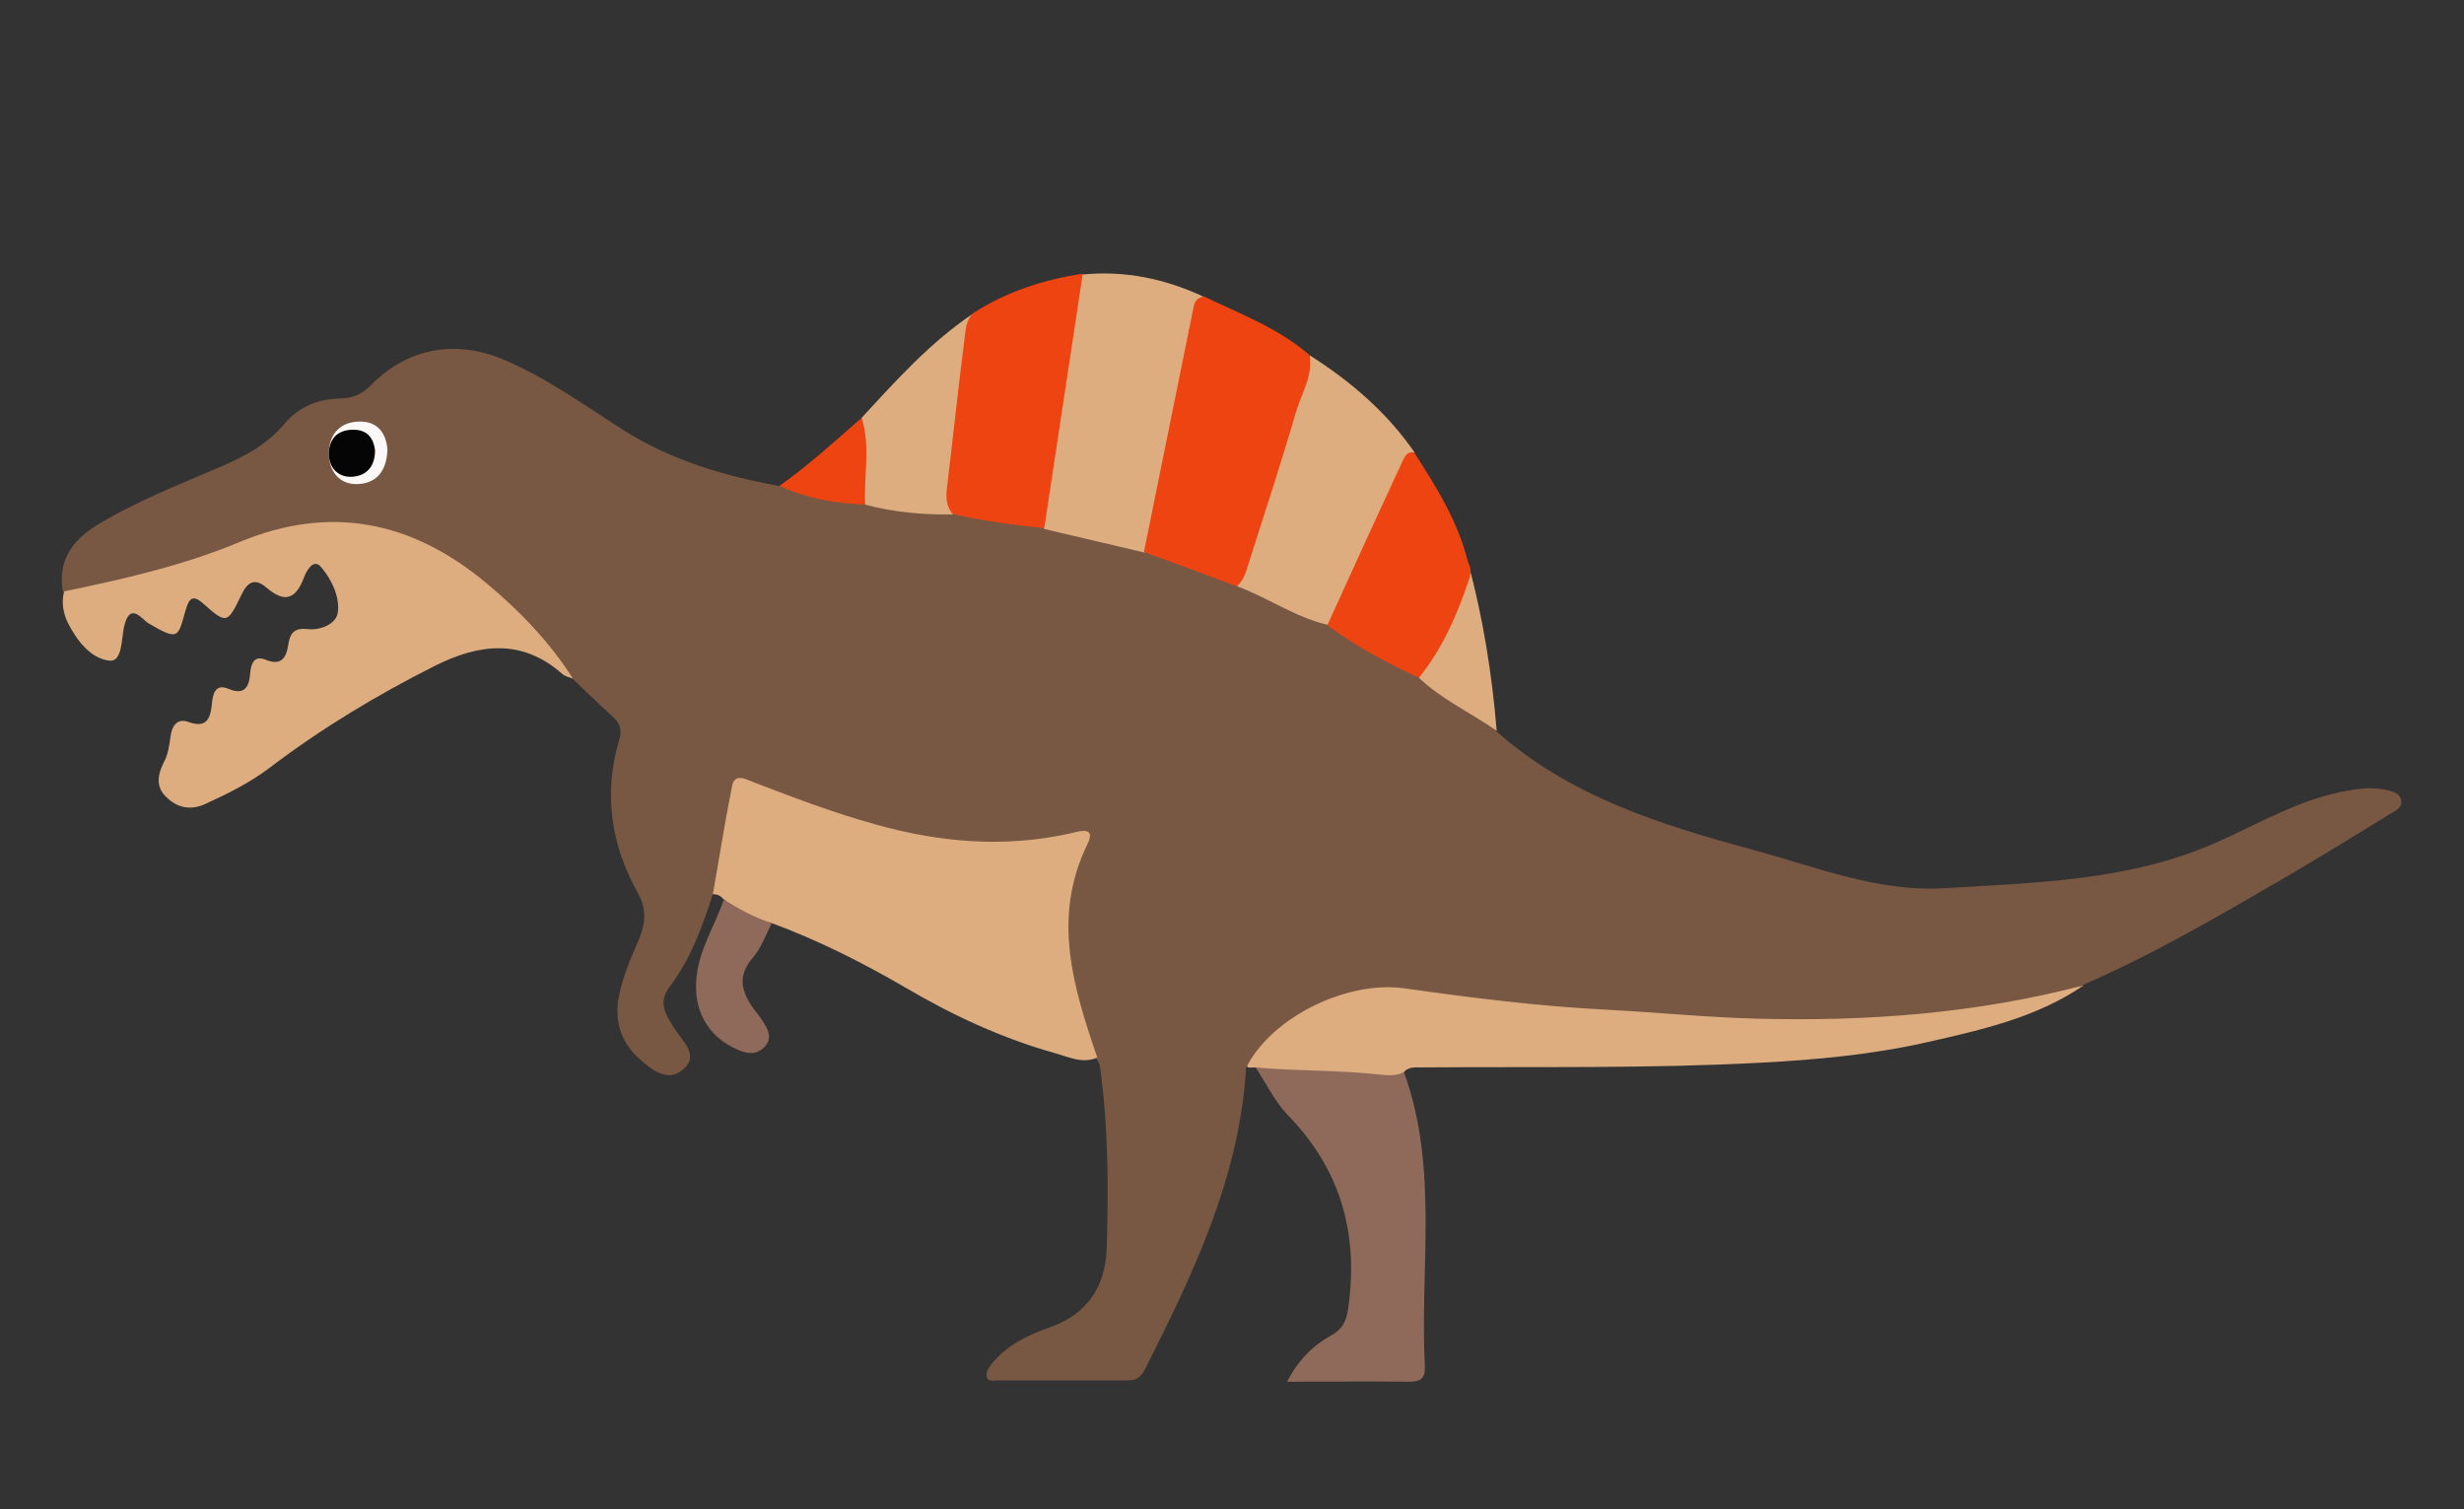 <?xml version="1.0" encoding="utf-8"?>
<!-- Generator: Adobe Illustrator 23.0.3, SVG Export Plug-In . SVG Version: 6.00 Build 0)  -->
<svg version="1.0" id="Layer_1" xmlns="http://www.w3.org/2000/svg" xmlns:xlink="http://www.w3.org/1999/xlink" x="0px" y="0px"
	 viewBox="0 0 576.2 352.9" style="enable-background:new 0 0 576.2 352.9;" xml:space="preserve">
<rect x="0" y="0" width="576.2" height="352.9" fill="#333333" stroke="none"/>
<path style="fill:#785743;" d="M166.7,209.1c-2.5,7.7-5.2,15.2-10.2,21.8c-2.8,3.7-0.6,6.7,1.3,9.7c1.9,3,5.9,6.3,1.8,9.6
	c-3.7,3-7.4-0.2-10.3-2.8c-4.4-4-5.7-9.3-4.5-14.8c0.9-4.3,2.7-8.6,4.5-12.7c1.7-3.9,2-7.3-0.2-11.2c-6.3-11.3-8-23.2-4.3-35.7
	c0.7-2.3,0.2-3.9-1.6-5.5c-3.2-2.9-6.3-5.9-9.4-8.9c-7.6-6.6-13.3-15-21.3-21.4c-17.5-14.1-36.1-17.6-57-8.8
	c-11.4,4.8-23.4,7.6-35.5,10.3c-1.8,0.4-3.7,1.1-5.3-0.4c-1.2-7,2-11.8,7.8-15.4c9.3-5.7,19.5-9.6,29.4-13.9
	c5.6-2.4,10.7-5.2,14.7-10c3.4-4,7.9-5.7,12.9-5.8c3-0.1,5.2-1,7.3-3.2c8.5-8.6,19.7-10.7,31-5.9c10.2,4.3,19.2,10.9,28.5,16.8
	c11,6.8,23.1,10.4,35.7,12.7c7,0.1,13.7,2.8,20.7,3.3c6.6,0.8,13.1,1.5,19.7,2.1c7.1,1,14.2,2,21.3,3.2c8,1.5,15.9,3.5,23.7,5.6
	c7.4,2.4,14.8,4.7,21.9,7.8c7.1,3,13.9,6.7,21,9.6c7.2,4.2,14.4,8.3,21.6,12.4c5.7,4.7,13.2,7,17.8,13.2
	c17.3,15.5,38.8,22.1,60.5,28c14.5,3.9,28.8,9.8,44.3,8.9c21.7-1.3,43.5-1.7,63.8-10.7c10.2-4.5,19.9-10.4,31.2-12.2
	c2.8-0.5,5.6-0.7,8.4-0.1c1.4,0.3,3.2,0.7,3.6,2.3c0.4,1.8-1.3,2.6-2.5,3.3c-8.5,5.2-16.9,10.4-25.5,15.4
	c-15.2,8.8-30.4,17.7-46.6,24.7c-13.4,6-27.7,7.7-42.1,8.4c-5.6,0.2-11.1,1.2-16.8,1.2c-33.6,0.1-67-2.6-100.2-7.4
	c-9.7-1.4-17.8,0.2-24.5,7.6c-3.4,3.8-7.9,6.2-11.9,9.4c-1.5,25.7-12.4,48.3-23.7,70.7c-0.9,1.7-2,2.5-3.9,2.5
	c-10.1,0-20.2,0-30.4,0c-1,0-2.6,0.4-2.7-1.1c-0.1-0.9,0.6-2.1,1.3-2.9c3.6-4.4,8.6-6.7,13.7-8.5c8.7-3.1,12.8-9.6,13.1-18.4
	c0.4-14.2,0.4-28.5-1.6-42.6c-0.1-0.7-0.6-1.3-0.9-2c-1.5-0.6-2.4-1.8-2.8-3.3c-4.3-14.2-8.7-28.4-2.3-43.2c1.3-2.9,1.1-4.8-2.9-4
	c-23.2,4.6-44.9-1.5-66.2-9.9c-9.4-3.7-9.1-3.7-11.2,6.1C170,198.5,169.9,204.2,166.7,209.1z"/>
<path style="fill:#8F6A5B;" d="M293.6,249.6c4.9-2.5,10.2-1.1,15.1-0.9c6.5,0.3,13.2-0.1,19.6,2c8.2,22.5,3.7,45.9,4.9,68.9
	c0.1,2.8-1.1,3.5-3.6,3.5c-9.1-0.1-18.3,0-28.6,0c2.6-5.1,6.1-8.5,10.4-10.9c3-1.7,3.6-3.9,4-7.2c2.2-17.1-2.1-31.8-14.3-44.3
	C298.1,257.6,296.1,253.3,293.6,249.6z M162.9,228.3c-0.9,7.9,2.6,14.2,9.7,17.2c2.3,1,4.3,1.2,6.2-0.7c2-2.2,0.7-4.2-0.5-6.1
	c-0.6-1-1.3-1.8-2-2.7c-2.9-4-4-7.8-0.2-12.1c1.9-2.2,2.9-5.2,4.3-7.8c-3.1-3.2-6.8-5-11.2-5.6C167.2,216.4,163.6,221.8,162.9,228.3
	z"/>
<path style="fill:#DDAD80;" d="M166.7,209.1c1.5-8.4,2.8-16.9,4.5-25.3c0.6-3.1,3.2-1.6,5-0.9c9.4,3.6,18.8,7.2,28.6,9.9
	c15,4.2,30,5.5,45.4,2.1c1.8-0.4,6.3-2,4.1,2.5c-8.4,17.2-3.3,33.5,2.3,49.9c-3.4,1.5-6.6-0.1-9.8-1c-12.5-3.5-24.1-8.9-35.3-15.5
	c-10-5.8-20.3-11-31.2-15c-4-1.3-7.7-3.3-11.2-5.6C168.5,209.4,167.7,209.1,166.7,209.1z M16,145.9c2.1,4.1,5.4,8.2,9.7,8.6
	c2.9,0.2,2.7-5.1,3.3-7.9c1.4-6.2,4.3-1.6,5.8-0.8c7,4.1,6.8,3.3,8.6-3.1c0.8-2.7,1.6-3.9,4.3-1.4c5.2,4.6,5.5,4.6,8.7-2.1
	c1.5-3.2,3.2-4.1,5.9-1.8c4.3,3.7,6.9,2.7,8.8-2.4c0.6-1.6,2.2-4.4,3.9-2.5c2.5,2.9,4.5,7,4,10.7c-0.3,2.6-3.9,4.3-7.2,3.9
	c-2.8-0.3-4,0.8-4.4,3.7c-0.4,2.8-1.5,5-5.2,3.5c-2.7-1.1-3.5,0.7-3.7,3.2c-0.2,2.9-1.2,5.2-5,3.6c-2.6-1.1-3.6,0.3-3.9,3
	c-0.3,3.2-0.8,6.5-5.6,4.7c-2.6-0.9-3.8,1-4.1,3.3c-0.3,2.2-0.6,4.4-1.7,6.4c-1.3,2.6-1.8,5.5,0.6,7.8c2.6,2.6,5.7,3.3,9.2,1.7
	c5.3-2.4,10.5-5,15.1-8.5c12.1-9.2,25.1-17,38.6-23.8c10.2-5.1,20.3-6.5,29.8,1.9c0.7,0.6,1.7,0.8,2.5,1.1
	c-5.5-8.6-12.4-15.8-20.2-22.3c-17.5-14.6-36.6-18.5-57.9-9.6c-13.2,5.5-27,8.6-40.9,11.5C14.3,140.9,14.8,143.6,16,145.9z
	 M293.6,249.6c9.7,0.9,19.6,0.6,29.3,1.7c1.8,0.2,3.7,0.3,5.4-0.6c1.3-1.5,3.1-1,4.8-1.1c26.2-0.2,52.5,0.3,78.7-1.1
	c13.1-0.7,26.1-1.9,38.9-4.8c12.7-2.9,25.5-5.7,36.6-13.3c-25.1,6.6-50.7,8.5-76.6,7.8c-11.7-0.3-23.5-1.5-35.2-2.1
	c-15.8-0.8-31.6-2.8-47.2-5c-12.9-1.8-30.3,6.3-36.6,18c-0.1,0.1,0,0.4,0.1,0.5C292.4,249.7,293,249.6,293.6,249.6z M269.7,124.2
	c4.4-18.2,7.6-36.6,11.8-54.8c-9-4.2-18.4-6.2-28.4-5.2c-1.7,1.4-2.3,3.3-2.6,5.4c-2.2,16.1-4.8,32.2-7.3,48.2
	c-0.3,2.1-0.5,4.1,1,5.9c7.8,1.8,15.6,3.7,23.4,5.5C269.4,128,269.3,125.9,269.7,124.2z M310.4,146.1c2.1-0.9,2.7-3,3.6-4.8
	c5.3-12,11-23.7,16.8-35.5c-6.5-9.4-14.9-16.6-24.5-22.7c-6.2,17.8-11.9,35.8-17,54C296.4,139.7,302.8,144.3,310.4,146.1z
	 M201.5,97.7c-0.5,6.8-1.7,13.6,0.8,20.3c6.7,1.8,13.6,2.4,20.5,2.3c0.1-2.2,0-4.5,0.3-6.7c1.6-13.4,3.6-26.8,4.5-40.3
	C217.6,80,209.6,88.9,201.5,97.7z M350,170.9c-1.1-13.3-3.2-26.5-6.7-39.4c0.1,2.5-0.8,4.7-1.9,6.9c-3.3,6.7-6.4,13.4-9.6,20.1
	C337.2,163.6,344,166.7,350,170.9z"/>
<path style="fill:#EE4411;" d="M267.5,129.1c3.9-19.2,7.8-38.5,11.7-57.7c0.3-1.3,1.2-1.8,2.3-2.1c8.5,4.1,17.4,7.4,24.7,13.7
	c0.9,4.7-1.7,8.7-3,12.9c-3.5,12-7.4,23.9-11.2,35.8c-0.6,1.9-1.1,4-2.8,5.4C282,134.4,274.8,131.7,267.5,129.1z M227.6,73.2
	c-1.1,1.1-1.6,2.5-1.8,4c-1.6,12.4-2.9,24.8-4.4,37.2c-0.2,2.1-0.1,4.1,1.4,5.8c7,1.6,14.2,2.6,21.4,3.3c3-19.8,6-39.7,9-59.5
	C244,65.4,235.4,68.2,227.6,73.2z M331.8,158.5c5.6-6.9,9-14.9,11.8-23.2c0.4-1.2,0.4-2.6-0.3-3.8c-2.3-9.5-7.4-17.6-12.6-25.7
	c-1.7-0.3-2.3,1.1-2.8,2.2c-5.9,12.7-11.7,25.4-17.5,38.2C317,151.1,324.3,155,331.8,158.5z M182.3,113.6c6.3,3,13.1,4.1,20,4.4
	c-0.3-6.8,1.3-13.6-0.8-20.3C195.2,103.2,189.1,108.8,182.3,113.6z"/>
<path style="fill:#FBF8F7;" d="M90.6,105c-0.1,4.8-2.3,8-6.9,8.2c-4.4,0.2-6.8-3.1-6.8-7.2c0-3.9,2.1-7.1,6.6-7.4
	C88,98.3,90.2,100.9,90.6,105z"/>
<path style="fill:#050505;" d="M87.7,105.3c0,3.6-1.8,6-5.5,6.2c-3.4,0.1-5.3-2.4-5.3-5.4c0-3,1.6-5.4,5.2-5.6
	C85.7,100.3,87.3,102.2,87.7,105.3z"/>
</svg>
